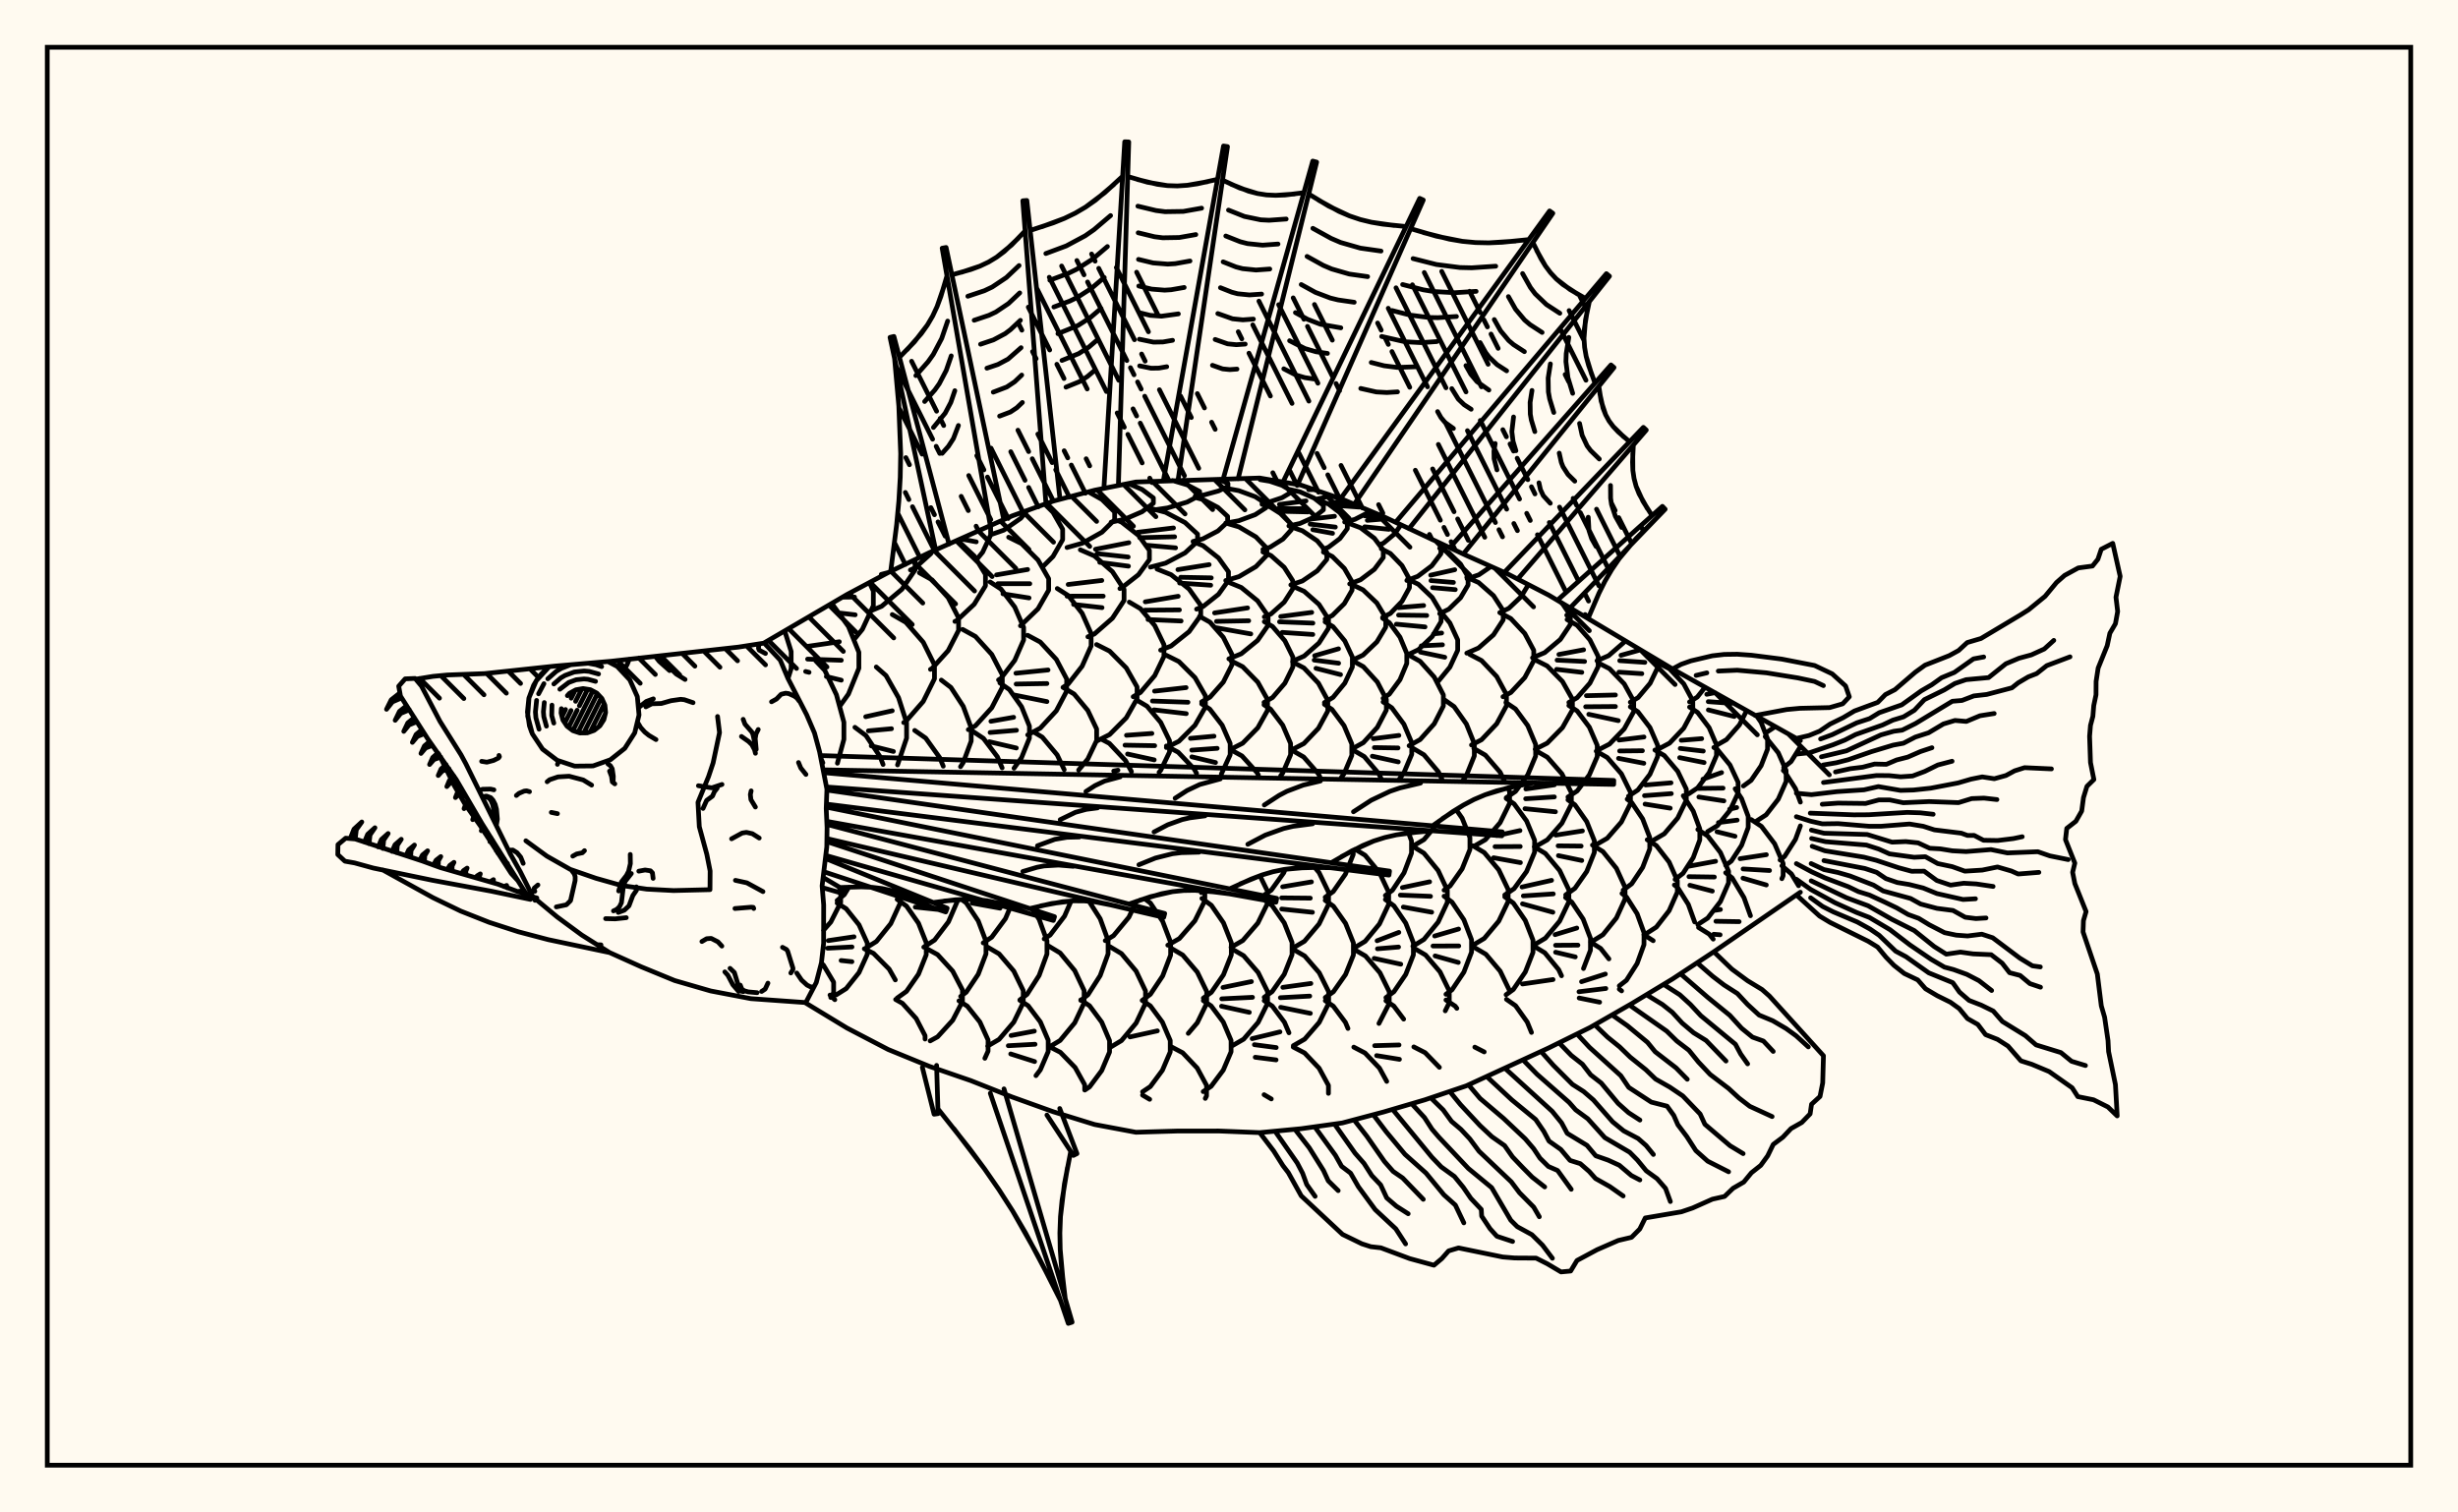 <svg xmlns="http://www.w3.org/2000/svg" width="520" height="320"><rect x="0" y="0" width="520" height="320" fill="floralwhite"/><rect x="10" y="10" width="500" height="300" stroke="black" stroke-width="1" fill="none"/><path stroke="black" stroke-width="1" fill="none" stroke-linecap="round" stroke-linejoin="round" d="
M 161.68 136.01 179.17 125.79 187.9 121.14 196.63 116.92 214.1 109.16 222.83 106.02 231.57 103.72 240.3 101.98 266.5 101.14 275.23 102.64 283.97 105.63 292.7 109.31 310.17 117.5 318.9 121.4 327.63 125.91 353.83 141.53 380.88 156.71 
M 380.88 188.77 362.57 201.37 353.83 207.13 345.1 212.4 336.37 217.4 327.63 221.72 310.17 229.75 301.43 232.7 292.7 235.27 283.97 237.59 275.23 238.81 266.5 239.64 257.77 239.29 249.03 239.3 240.3 239.56 231.57 237.92 222.83 235.22 214.1 232.09 205.37 228.63 196.63 225.62 187.9 222.05 179.17 217.5 170.47 212.22 
M 166.71 143.57 167.37 141.47 167.37 137.84 166.01 133.5 
M 174.08 161.39 173.68 160.45 
M 174.2 196.85 175.76 195.08 177.85 190.95 177.85 188.39 177.5 187.69 
M 177.16 161.48 178.53 156.43 178.53 152.82 176.95 146.99 174.49 141.84 172.58 139.83 
M 177.1 190.52 178.61 189.29 179.59 187.69 
M 182.15 204.83 183.48 201.91 183.48 199.52 181.73 195.67 179.01 192.26 177.1 191.07 
M 175.23 199.01 180.67 198.2 
M 175.09 200.62 180.24 200.35 
M 177.94 203.22 180.23 203.47 
M 177.78 149.24 179.49 146.85 181.7 141.39 181.7 138.01 179.49 132.55 175.97 127.67 
M 170.72 136.77 177.56 135.78 
M 170.85 139.45 177.98 139.7 
M 170.43 142.07 171.16 142.25 
M 174.82 143.14 177.98 143.91 
M 186.82 161.75 186.19 160.1 183.2 155.63 180.86 153.88 
M 183.04 200.67 185.41 199.19 188.45 195.41 190.41 191.13 190.41 188.97 
M 189.41 207.33 188.1 205.03 184.8 201.71 182.85 200.74 
M 180.91 135.03 182.44 133.15 184.76 128.15 184.76 125.05 183.93 123.25 
M 178.21 126.35 180.78 126.32 
M 177 129.63 180.92 130.08 
M 189.88 161.84 191.79 156.18 191.79 152.9 190.09 147.61 187.44 142.94 185.38 141.12 
M 183.14 151.64 188.76 150.38 
M 183.71 154.63 188.6 154.18 
M 184.31 157.81 189.01 158.99 
M 189.71 189.39 190.26 188.92 
M 192.81 208.26 194.31 206.11 195.95 202 195.95 199.45 194.31 195.33 191.77 191.7 189.79 190.28 
M 183.93 129.36 186.51 128.28 190.82 124.66 193.59 120.57 193.59 118.39 
M 191.18 152.88 191.64 152.62 195.32 148.4 197.69 143.62 197.69 140.67 195.32 135.89 191.64 131.67 188.76 130.02 
M 199.55 162.11 198.82 160.33 195.84 156.17 193.51 154.54 
M 195.43 200.39 197.72 198.89 200.65 195.04 202.54 190.67 202.54 190.36 
M 193.63 191.92 199.15 192.5 
M 203.61 210.9 203.61 209.44 201.55 205.47 198.35 201.97 195.85 200.6 
M 192.6 120.59 193.58 120.15 196.9 117.16 197.21 116.67 
M 196.84 141.62 197.17 141.44 200.59 137.66 202.79 133.38 202.79 130.73 200.59 126.45 197.17 122.67 194.5 121.19 
M 203.2 162.22 203.78 161.33 205.46 156.79 205.46 153.99 203.78 149.45 201.17 145.45 199.14 143.89 
M 203.23 210.82 204.41 209.93 206.95 206.13 208.59 201.82 208.59 199.15 206.95 194.84 204.41 191.03 203.44 190.31 
M 202.01 131.48 202.43 131.28 206.1 127.84 208.48 123.94 208.48 121.53 206.1 117.63 202.58 114.34 
M 204.85 154.38 206.36 153.55 209.81 149.75 212.04 145.44 212.04 142.77 209.81 138.46 206.36 134.66 203.66 133.17 
M 212.01 162.47 211 160.11 208.05 156.22 205.76 154.7 
M 208 199.5 209.8 198.29 212.71 194.36 213.77 191.85 
M 205.67 191.08 211.57 192.15 
M 215.56 214.02 216.47 212.14 216.47 209.58 214.47 205.45 211.36 201.81 208.94 200.39 
M 206.57 118.43 207.89 116.82 209.57 113.21 209.57 111.22 
M 203.3 114.03 206.53 114.64 
M 211.24 143.86 211.75 143.53 214.67 139.72 216.55 135.41 216.55 132.74 214.67 128.43 211.75 124.62 209.47 123.13 
M 214.52 162.54 216.12 160.28 217.78 156.18 217.78 153.63 216.12 149.53 213.54 145.9 211.53 144.49 
M 209.63 152.61 214.44 151.76 
M 209.46 154.98 215.04 154.51 
M 209.3 156.93 215.01 158.26 
M 215.75 211.56 217.29 210.37 219.84 206.37 221.49 201.85 221.49 199.05 219.84 194.53 218.3 192.12 
M 219.11 214.91 217.51 212.79 215.75 211.63 
M 209.57 113.14 212.37 112.16 215.96 109.65 217.29 108.01 
M 215.88 132.4 219.6 128.81 221.85 124.87 221.85 122.43 219.6 118.49 216.11 115.01 213.38 113.66 
M 210.82 121.63 217.4 120.49 
M 211.11 123.49 217.86 123.5 
M 212.18 125.64 217.7 126.51 
M 217.41 155.49 220.07 154.06 223.47 150.39 225.66 146.23 225.66 143.66 223.47 139.51 220.07 135.84 217.41 134.41 
M 214.92 142.44 221.72 141.75 
M 214.97 144.73 221.48 144.62 
M 214.6 147.05 221.48 148.44 
M 225.14 162.84 223.65 159.72 220.5 155.96 218.81 154.95 
M 220.9 198.65 222.16 197.83 225.21 193.83 226.6 190.64 
M 227.05 216.78 227.36 216.41 229.35 212.19 229.35 209.57 227.36 205.35 224.27 201.62 221.85 200.16 
M 220.64 119.87 222.77 117.74 224.81 114.18 224.81 111.97 222.77 108.4 221.03 106.67 
M 224.88 145.43 225.98 144.72 228.93 140.95 230.83 136.68 230.83 134.04 228.93 129.76 225.98 125.99 223.67 124.52 
M 228.19 162.92 230.13 160.59 232 156.67 232 154.24 230.13 150.31 227.24 146.84 225 145.5 
M 228.64 211.66 230.16 210.47 232.75 206.41 234.42 201.82 234.42 198.98 232.75 194.39 230.39 190.7 
M 233.85 218.09 233.07 216.26 230.5 212.8 228.64 211.55 
M 225.73 115.84 228.98 114.93 233.13 112.6 235.81 109.95 235.81 108.32 233.13 105.68 230.27 104.07 
M 230.15 134.73 231.53 134.13 235.34 130.8 237.8 127.04 237.8 124.71 235.34 120.95 231.53 117.62 228.55 116.33 
M 225.98 123.66 233.09 122.81 
M 225.74 126.14 233.39 126.13 
M 227.12 127.88 233.14 128.56 
M 231.99 156.81 234.74 155.42 238.27 151.87 240.55 147.84 240.55 145.34 238.27 141.32 234.74 137.76 231.99 136.37 
M 239.36 163.24 238.12 160.93 234.69 157.28 232.93 156.35 
M 235.61 163.13 236.51 162.96 
M 233.82 199.02 235.57 197.97 238.82 194.06 240.41 190.71 
M 238.49 218.69 240.35 216.46 242.34 212.26 242.34 209.66 240.35 205.46 237.25 201.76 234.83 200.31 
M 235.06 110.48 237.93 109.86 241.62 108.27 244 106.47 244 105.35 241.62 103.56 238.71 102.3 
M 236.92 124.53 237.28 124.39 240.85 121.59 243.16 118.41 243.16 116.45 240.85 113.27 237.28 110.47 236.64 110.21 
M 231.75 116.21 238.81 114.82 
M 232.08 117.13 238.67 117.85 
M 232.65 118.98 238.73 119.79 
M 239.73 147.41 241.27 146.5 244.29 142.94 246.24 138.89 246.24 136.39 244.29 132.35 241.27 128.78 238.91 127.39 
M 245.2 163.41 245.55 162.99 247.42 159.11 247.42 156.71 245.55 152.84 242.66 149.42 240.4 148.08 
M 238.31 155.57 243.69 155.18 
M 238 157.66 244.28 157.77 
M 238.54 159.53 244.18 160.77 
M 241.63 211.67 243.37 210.37 245.97 206.48 247.65 202.08 247.65 199.35 245.97 194.95 243.37 191.06 242.13 190.13 
M 246.95 218.71 245.91 216.26 243.36 212.82 241.63 211.66 
M 241.3 218.89 244.85 218.11 
M 243.82 107.94 247.03 107.46 251.14 106.23 253.79 104.83 253.79 103.97 251.14 102.58 248.05 101.66 
M 243.37 119.99 246.58 119.15 250.7 116.98 253.35 114.53 253.35 113.01 250.7 110.56 246.58 108.39 243.69 107.63 
M 240.66 112.62 248.26 111.7 
M 241.1 113.76 248.5 113.57 
M 242.33 115.34 248.7 115.91 
M 245.54 137.56 247.75 136.68 251.56 133.64 254.02 130.2 254.02 128.07 251.56 124.63 247.75 121.59 244.78 120.4 
M 242.29 127.33 249.25 126.16 
M 242.2 129.1 249.51 129.04 
M 242.87 131.08 249.87 131.39 
M 246.75 158.16 249.4 156.84 252.81 153.44 255.01 149.6 255.01 147.21 252.81 143.37 249.4 139.97 246.74 138.64 
M 244.25 146.23 250.92 145.48 
M 243.8 148.32 251.32 148.58 
M 244.13 150.19 250.96 150.99 
M 253.14 163.63 252.64 162.71 249.25 159.15 246.75 157.83 
M 247.05 199.98 249.5 198.58 252.78 194.82 254.89 190.57 254.89 188.49 
M 251.38 218.64 253.29 216.4 255.28 212.3 255.28 209.77 253.29 205.67 250.21 202.06 247.8 200.65 
M 252.84 104.98 254.7 104.72 257.79 103.87 259.78 102.91 259.78 102.31 258.04 101.47 
M 252.4 114.56 254.47 114.01 257.66 112.34 259.71 110.43 259.71 109.26 257.66 107.36 254.47 105.68 252.84 105.25 
M 253.14 128.88 254.51 128.33 257.78 125.74 259.89 122.8 259.89 120.98 257.78 118.04 254.51 115.45 252.4 114.61 
M 249.19 120.52 255.8 119.46 
M 249.78 122.14 256.25 122.26 
M 249.55 123.36 256.13 123.82 
M 254.22 148.49 255.98 147.5 258.8 144.31 260.62 140.69 260.62 138.45 258.8 134.84 255.98 131.64 253.77 130.4 
M 258.38 163.78 260.25 159.69 260.25 157.3 258.56 153.44 255.93 150.03 254.22 148.92 
M 251.84 156.22 256.83 155.76 
M 252.12 158.71 257.5 158.33 
M 252.14 160.13 257.15 161.33 
M 254.14 188.87 254.74 188.48 
M 254.57 211.18 256.27 209.95 258.83 206.24 260.49 202.04 260.49 199.45 258.83 195.25 256.27 191.54 254.27 190.09 
M 259.82 218.67 258.79 216.24 256.22 212.82 254.57 211.71 
M 259.36 110.67 262.08 110.17 265.55 108.89 267.8 107.44 267.8 106.54 265.55 105.09 262.08 103.81 259.36 103.31 
M 259.31 122.83 262.11 122 265.7 119.88 268.01 117.48 268.01 116 265.7 113.6 262.11 111.48 259.31 110.66 
M 259.97 139.4 262.6 138.32 266.05 135.5 268.27 132.3 268.27 130.32 266.05 127.12 262.6 124.3 259.9 123.19 
M 256.95 129.68 263.93 128.62 
M 257.35 131.47 264.17 131.34 
M 257.09 132.78 264.61 134.12 
M 260.4 158.52 262.89 157.25 266.09 153.99 268.15 150.3 268.15 148.01 266.09 144.32 262.89 141.06 260.4 139.79 
M 266.22 164 265.95 163.48 262.75 159.94 260.25 158.56 
M 260.43 200.43 262.92 198.99 266.1 195.31 268.15 191.14 268.15 188.56 266.54 185.29 
M 264.03 218.79 266.17 216.31 268.16 212.28 268.16 209.79 266.17 205.76 263.09 202.2 260.69 200.81 
M 258.73 208.92 264.74 207.68 
M 258.47 211.33 264.97 211.01 
M 258.42 212.89 264.3 214.19 
M 266.99 106.45 268.63 106.17 271.23 105.3 272.91 104.3 272.91 103.69 271.23 102.69 268.63 101.82 266.59 101.48 
M 267.18 116.25 268.7 115.77 271.41 114.06 273.16 112.12 273.16 110.91 271.41 108.97 268.7 107.25 266.99 106.71 
M 267.47 130.52 268.89 129.89 271.68 127.4 273.48 124.59 273.48 122.85 271.68 120.03 268.89 117.55 267.18 116.79 
M 267.41 148.62 269.21 147.58 271.82 144.55 273.51 141.12 273.51 139 271.82 135.57 269.21 132.55 267.47 131.54 
M 270.93 164.13 271.37 163.55 273.03 159.69 273.03 157.3 271.37 153.44 268.79 150.04 267.41 149.12 
M 267.41 189.4 268.94 188.34 271.58 184.67 271.89 183.92 
M 267.45 211 269.12 209.81 271.69 206.14 273.34 201.99 273.34 199.41 271.69 195.26 269.12 191.59 267.41 190.38 
M 272.69 218.52 271.73 216.28 269.16 212.86 267.45 211.72 
M 269.17 218.72 270.78 218.32 
M 272.67 111.27 275.02 110.75 278.03 109.4 279.97 107.87 279.97 106.93 278.03 105.4 275.02 104.06 272.67 103.53 
M 270.66 106.73 276.29 105.98 
M 270.41 107.61 276.29 107.63 
M 270.75 108.17 276.72 108.31 
M 273.08 123.75 275.53 122.92 278.67 120.78 280.69 118.36 280.69 116.86 278.67 114.43 275.53 112.3 273.08 111.46 
M 273.46 139.89 275.9 138.81 279.03 136.05 281.05 132.92 281.05 130.99 279.03 127.87 275.9 125.11 273.46 124.03 
M 270.94 130.44 277.5 129.57 
M 270.69 131.56 277.75 131.84 
M 271.26 133.8 277.73 134.24 
M 273.45 158.56 275.85 157.31 278.92 154.09 280.9 150.44 280.9 148.18 278.92 144.54 275.85 141.32 273.45 140.06 
M 279.23 164.37 278.9 163.7 275.8 160.16 273.38 158.77 
M 273.53 200.58 275.96 199.15 279.06 195.48 281.06 191.34 281.06 188.77 279.06 184.62 278.13 183.52 
M 271.35 187.62 277.44 186.59 
M 271.14 189.97 277.2 190.03 
M 271.15 192.33 277.65 193.02 
M 277.42 218.24 279.09 216.31 281.08 212.3 281.08 209.82 279.09 205.81 276.01 202.26 273.61 200.88 
M 271.39 208.9 277.32 208.08 
M 270.87 211.09 277.08 210.75 
M 270.93 213.12 277.21 214.4 
M 278.36 105.64 280.14 105.27 281.39 104.75 
M 276.86 103.61 277.97 103.58 
M 279.97 116.19 281.05 115.78 283.47 113.94 285.03 111.85 285.03 110.56 283.47 108.48 281.05 106.64 279.16 105.92 
M 277.19 109.84 282.32 109.23 
M 277.17 110.89 282.5 111.52 
M 277.73 112.07 281.91 112.84 
M 280.33 130.98 281.86 130.22 284.4 127.71 286.04 124.86 286.04 123.1 284.4 120.26 281.86 117.74 279.97 116.81 
M 280.19 148.65 282.01 147.55 284.5 144.54 286.1 141.12 286.1 139.01 284.5 135.6 282.01 132.58 280.33 131.57 
M 278.12 138.73 283.17 137.27 
M 278.02 139.66 283.19 140.32 
M 278.4 141.4 283.6 142.73 
M 283.75 164.5 284.34 163.71 285.98 159.82 285.98 157.41 284.34 153.53 281.79 150.1 280.19 149.02 
M 280.35 189.84 282.06 188.62 284.63 184.95 286.28 180.79 286.28 179.88 
M 280.37 211.05 282.09 209.83 284.66 206.18 286.32 202.06 286.32 199.5 284.66 195.37 282.09 191.73 280.35 190.49 
M 285.17 217.6 284.63 216.31 282.07 212.88 280.37 211.73 
M 284.47 110.45 286.62 109.89 289.42 108.45 289.81 108.09 
M 282.34 105.15 282.59 105.16 
M 282.57 106.23 285.06 106.09 
M 281.94 106.88 287.56 107.29 
M 285.53 123.54 287.82 122.67 290.75 120.46 292.64 117.95 292.64 116.39 290.75 113.88 287.82 111.66 285.53 110.8 
M 286.09 139.69 288.36 138.6 291.28 135.82 293.16 132.68 293.16 130.73 291.28 127.58 288.36 124.8 286.09 123.71 
M 286.12 158.4 288.42 157.13 291.38 153.89 293.29 150.23 293.29 147.96 291.38 144.29 288.42 141.05 286.12 139.78 
M 292.19 164.74 291.65 163.64 288.61 160.07 286.23 158.68 
M 286.43 200.59 288.8 199.16 291.83 195.49 293.78 191.34 293.78 188.77 291.83 184.62 288.8 180.96 286.69 179.68 
M 291.72 216.54 293.9 212.29 293.9 209.81 291.93 205.81 288.88 202.27 286.49 200.89 
M 291.96 115.21 292.69 114.91 295.05 112.95 296.36 111.05 
M 288.72 109.14 291.72 108.89 
M 289.26 110.09 293.6 109.74 
M 288.7 111.46 293.82 111.99 
M 292.49 130.64 294.14 129.79 296.6 127.23 298.18 124.34 298.18 122.55 296.6 119.66 294.14 117.11 292.22 116.11 
M 292.6 147.75 293.93 146.85 296.17 143.81 297.61 140.37 297.61 138.24 296.17 134.8 293.93 131.76 292.49 130.79 
M 296.02 164.85 297 163.52 298.66 159.59 298.66 157.15 297 153.22 294.44 149.75 292.6 148.51 
M 290.52 156.29 295.94 155.6 
M 290.75 158.17 295.76 158.25 
M 290.32 159.99 295.81 161.2 
M 293.08 189.47 294.57 188.36 297.03 184.67 298.61 180.5 298.61 177.91 297.98 176.23 
M 293.2 211.07 294.89 209.83 297.39 206.17 299.01 202.02 299.01 199.46 297.39 195.31 294.89 191.65 293.08 190.32 
M 291.33 199.04 295.93 197.27 
M 291.41 200.74 295.87 200.37 
M 290.71 202.77 296.34 204 
M 296.95 215.62 294.86 212.84 293.2 211.74 
M 297.62 122.82 299.93 121.94 302.91 119.7 304.82 117.17 304.82 115.6 304.17 114.73 
M 297.79 138.55 300.07 137.46 302.99 134.67 304.87 131.51 304.87 129.56 302.99 126.4 300.07 123.62 297.79 122.53 
M 295.87 128.56 301.18 128.11 
M 295.87 130.14 301.83 130.22 
M 295.41 132.06 301.47 132.64 
M 298.1 157.78 300.43 156.48 303.42 153.14 305.35 149.37 305.35 147.03 303.42 143.25 300.43 139.92 298.1 138.62 
M 298.86 179.05 301.25 177.64 302.81 175.79 
M 303 175.56 304.45 173.72 
M 305.16 165.1 304.3 163.31 301.25 159.7 298.86 158.29 
M 298.9 200.2 301.24 198.76 304.25 195.09 306.19 190.93 306.19 188.35 304.25 184.19 301.24 180.51 298.9 179.08 
M 296.68 187.79 302.44 186.57 
M 296.25 189.38 302.63 189.64 
M 296.88 191.91 302.88 193 
M 305.75 213.87 306.6 212.14 306.6 209.64 304.64 205.62 301.59 202.06 299.22 200.67 
M 304.57 129.83 306.5 128.89 308.98 126.48 310.58 123.76 310.58 122.07 308.98 119.34 306.5 116.94 304.57 116 
M 302.67 121.69 307.76 120.54 
M 302.73 122.84 307.48 123.23 
M 303.07 124.34 307.87 124.75 
M 304.1 144.35 306.73 141.15 308.38 137.59 308.38 135.38 306.73 131.81 304.7 129.31 
M 303.27 134.11 304.99 133.93 
M 300.67 136.65 305.16 136.42 
M 300.49 137.97 305.65 139.06 
M 309.42 165.22 310.22 164.08 311.9 159.92 311.9 157.34 310.22 153.18 307.62 149.5 305.59 148.07 
M 305.5 188.34 306.77 187.44 309.32 183.83 310.97 179.73 310.97 177.2 309.32 173.11 308.04 171.28 
M 305.9 210.37 307.18 209.42 309.69 205.68 311.31 201.45 311.31 198.83 309.69 194.6 307.18 190.87 305.5 189.61 
M 303.51 198.04 308.57 196.56 
M 303.16 200.15 308.61 200.14 
M 303.6 202.25 308.51 203.63 
M 308.2 213.34 307.86 212.88 305.9 211.58 
M 310.37 122.46 312.85 121.62 315.44 119.85 
M 310.3 138.19 312.79 137.1 315.96 134.31 318.01 131.15 318.01 129.19 315.96 126.03 312.79 123.24 310.3 122.15 
M 311.3 157.62 313.43 156.51 316.63 153.14 318.7 149.32 318.7 146.95 316.63 143.13 313.43 139.76 310.92 138.45 
M 311.8 179.07 314.24 177.66 317.35 174.06 319.36 169.98 319.36 167.45 318.99 166.7 
M 318.38 165.48 317.35 163.37 314.24 159.77 311.8 158.36 
M 311.61 199.98 314 198.55 317.07 194.89 319.05 190.75 319.05 188.18 317.07 184.04 314 180.38 311.61 178.95 
M 319.32 209.97 319.32 209.52 317.37 205.47 314.35 201.9 311.99 200.51 
M 317.28 129.61 319.18 128.72 321.79 126.25 323.34 123.69 
M 317.96 147.41 319.63 146.51 322.57 143.36 324.47 139.8 324.47 137.59 322.57 134.03 319.63 130.88 317.34 129.65 
M 318.64 168.79 320.61 167.45 321.57 166.15 
M 321.99 165.58 323.2 163.94 324.87 159.96 324.87 157.5 323.2 153.52 320.61 150 318.58 148.63 
M 318.34 189.36 320.32 188.01 322.95 184.4 324.65 180.31 324.65 177.78 322.95 173.69 320.32 170.08 318.64 168.93 
M 316.64 176.8 321.56 175.73 
M 316.28 179.13 321.61 179.1 
M 315.97 181.48 321.65 182.51 
M 319.27 209.99 320.15 209.35 322.68 205.66 324.31 201.5 324.31 198.91 322.68 194.75 320.15 191.06 318.34 189.75 
M 324.21 139.17 326.79 138.08 330.09 135.3 332.21 132.14 332.21 130.19 330.48 127.62 
M 324.77 158.52 327.31 157.24 330.55 153.95 332.65 150.22 332.65 147.92 330.55 144.19 327.31 140.9 324.77 139.62 
M 324.93 179.06 327.34 177.69 330.43 174.17 332.43 170.18 332.43 167.71 330.43 163.72 327.34 160.2 324.93 158.82 
M 322.8 166.93 328.85 166.05 
M 322.76 169 328.83 168.61 
M 322.61 171.1 329.06 171.75 
M 324.57 199.91 326.93 198.5 329.95 194.89 331.9 190.8 331.9 188.27 329.95 184.18 326.93 180.57 324.57 179.16 
M 321.99 187.67 328.24 186.26 
M 322.27 189.55 328.6 189.13 
M 322.09 191.23 328.52 193.01 
M 330.35 206.45 329.74 205.15 326.81 201.59 324.52 200.2 
M 322.09 208.19 327.45 207.41 
M 331.45 130.16 333.22 129.26 
M 331.9 148.62 333.64 147.63 336.35 144.54 338.1 141.04 338.1 138.88 336.35 135.38 333.64 132.29 331.52 131.09 
M 329.79 138.47 335.02 137.48 
M 329.41 139.67 335.23 139.95 
M 329.3 141.62 334.64 142.25 
M 331.71 168.63 333.66 167.35 336.23 163.94 337.9 160.08 337.9 157.7 336.23 153.84 333.66 150.43 331.9 149.27 
M 331.23 189.34 333.18 187.95 335.68 184.39 337.29 180.36 337.29 177.87 335.68 173.84 333.18 170.28 331.71 169.23 
M 329.12 176.69 334.77 175.8 
M 329.63 178.96 334.5 179.01 
M 329.69 181.03 334.63 182.06 
M 334.99 204.92 336.47 201.04 336.47 198.52 334.92 194.45 332.51 190.86 331.2 189.89 
M 328.98 197.75 333.58 196.35 
M 329.09 200 333.82 199.97 
M 329.09 201.47 333.26 202.46 
M 337.85 139.8 340.32 138.72 343.48 135.97 343.73 135.61 
M 338.06 158.69 340.49 157.43 343.61 154.22 345.62 150.58 345.62 148.33 343.61 144.69 340.49 141.47 338.06 140.22 
M 335.61 147.19 341.75 147.04 
M 335.45 149.53 341.75 149.48 
M 336.11 151.13 342.36 152.47 
M 337.69 178.7 340.02 177.36 343.01 173.92 344.93 170.02 344.93 167.61 343.01 163.71 340.02 160.27 337.69 158.93 
M 336.89 199.14 339.11 197.76 341.96 194.22 343.79 190.21 343.79 187.73 341.96 183.72 339.11 180.18 336.89 178.8 
M 340.37 202.88 338.63 200.67 336.45 199.29 
M 344.9 148.57 346.54 147.6 349.09 144.57 350.73 141.15 350.73 139.72 
M 342.93 138.64 346.96 137.52 
M 342.66 139.78 347.98 140.14 
M 342.49 142.21 347.34 142.53 
M 344.51 168.46 346.5 167.15 349.05 163.82 350.69 160.04 350.69 157.7 349.05 153.92 346.5 150.59 344.9 149.54 
M 342.51 156.58 347.79 155.93 
M 342.64 158.89 347.46 158.84 
M 342.41 160.45 347.76 161.49 
M 343.38 188.34 345.19 186.99 347.51 183.53 349.01 179.61 349.01 177.18 347.51 173.26 345.19 169.8 344.24 169.09 
M 347.79 199.86 347.8 197.35 346.34 193.32 344.08 189.77 343.14 189.04 
M 350.67 139.76 350.74 139.73 
M 350.87 158.47 353.2 157.23 356.2 154.07 358.12 150.48 358.12 148.26 356.2 144.68 353.2 141.52 350.87 140.28 
M 349.88 177.71 352.09 176.41 354.93 173.07 356.75 169.3 356.75 166.96 354.93 163.19 352.09 159.85 350.1 158.69 
M 348.14 166.08 353.51 165.63 
M 347.9 168.34 353.57 167.91 
M 348.02 170.13 353.34 170.99 
M 348.31 197.51 350.41 196.15 353.11 192.68 354.85 188.75 354.85 186.32 353.11 182.39 350.41 178.91 348.47 177.67 
M 349.74 199.03 347.75 197.75 
M 357.43 148.51 359.07 147.48 360.73 145.39 
M 357.25 167.96 359.14 166.7 361.57 163.49 363.13 159.85 363.13 157.59 361.57 153.95 359.14 150.74 357.43 149.6 
M 355.67 156.63 360 156.28 
M 355.46 158.35 360.34 158.91 
M 355.34 160.3 360.51 161.34 
M 354.37 186.07 356.05 184.78 358.21 181.46 359.6 177.7 359.6 175.37 358.21 171.61 356.1 168.36 
M 358.51 195.06 357.17 191.35 354.93 187.8 354.22 187.24 
M 363.09 157.71 365.24 156.49 367.99 153.36 369.5 150.36 
M 361.07 146.9 362.81 146.55 
M 361.39 148.45 366.29 148.81 
M 361.41 150.2 366.89 151.59 
M 361.25 175.95 363.33 174.69 365.98 171.45 367.7 167.78 367.7 165.51 365.98 161.84 363.33 158.6 362.57 158.14 
M 360.26 164.86 364.21 163.46 
M 359.02 166.82 364.52 166.75 
M 359.4 168.63 364.7 169.45 
M 361.88 193.46 363.96 190.75 365.69 186.78 365.69 184.33 363.96 180.37 361.27 176.87 359.18 175.5 
M 357.29 183.27 362.94 182.22 
M 357.3 185.48 362.68 185.56 
M 357.5 187.3 362.25 188.54 
M 368.82 166.3 370.46 165.1 372.57 162.01 373.93 158.51 373.93 156.34 372.57 152.84 371.74 151.63 
M 365.07 183.1 366.27 182.18 368.44 178.85 369.84 175.08 369.84 172.74 368.44 168.97 367.08 166.89 
M 365.91 171.2 367.41 170.85 
M 363.54 174.04 367.5 173.52 
M 363.24 175.98 367.05 176.93 
M 368.95 189.92 366.44 185.74 365.07 184.65 
M 362.73 192.61 363.96 192.43 
M 373.46 155.12 375.55 153.75 
M 371.62 173.7 373.63 172.4 376.2 169.09 377.86 165.34 377.86 163.02 376.2 159.27 373.44 155.84 
M 376.96 185.91 377.23 185.29 377.23 182.7 375.43 178.52 372.64 174.84 370.47 173.4 
M 368.12 181.68 373.68 180.83 
M 368.76 183.85 374.35 184.18 
M 368.73 185.8 373.67 187.24 
M 377.35 162.38 378.91 161.13 380.88 157.98 
M 376.58 181.95 377.53 181.21 379.84 177.59 380.88 174.73 
M 380.88 169.71 379.84 166.85 377.53 163.23 377.27 163.02 
M 378.98 184.9 376.97 183.18 
M 175.75 211.04 176.36 210.03 176.36 207.8 174.21 204.2 173.76 203.77 
M 176.89 210.5 179.01 209.17 181.73 205.77 182.15 204.83 
M 176.61 211.51 175.59 210.53 
M 189.79 211.17 191.77 209.75 192.81 208.26 
M 195.7 219.84 195.7 219.12 193.82 215.49 190.92 212.28 189.47 211.47 
M 196.78 220.23 198.35 219.37 201.55 215.86 203.61 211.9 203.61 210.9 
M 208.35 223.91 209.03 222.4 209.03 220.04 207.3 216.23 204.63 212.87 202.87 211.76 
M 208.94 221.33 211.36 219.91 214.47 216.26 215.56 214.02 
M 219.16 227.58 220.09 226.35 221.75 222.48 221.75 220.08 220.09 216.21 219.11 214.91 
M 213.9 219.09 218.82 218.16 
M 213.31 221.25 218.97 220.94 
M 213.82 222.99 218.88 224.6 
M 221.85 221.6 224.27 220.14 227.05 216.78 
M 229.47 230.62 229.47 229.5 227.45 225.86 224.32 222.64 221.88 221.39 
M 221.03 106.67 221.03 106.67 
M 229.5 230.63 230.5 229.96 233.07 226.51 234.73 222.59 234.73 220.17 233.85 218.09 
M 230.27 104.07 230.27 104.07 
M 234.83 221.62 237.25 220.17 238.49 218.69 
M 241.71 231 243.36 229.89 245.91 226.45 247.57 222.56 247.57 220.15 246.95 218.71 
M 239.05 219.39 241.3 218.89 
M 243.22 232.59 241.71 231.7 
M 254.98 232.4 255.25 231.89 255.25 229.63 253.27 225.97 250.2 222.74 247.8 221.48 
M 254.54 230.96 256.22 229.84 258.79 226.41 260.44 222.53 260.44 220.13 259.82 218.67 
M 260.69 221.26 263.09 219.87 264.03 218.79 
M 264.9 219.75 269.17 218.72 
M 265.37 221.03 269.99 221.64 
M 265.55 223.69 269.96 224.25 
M 268.95 232.51 267.42 231.61 
M 273.61 221.24 276.01 219.86 277.42 218.24 
M 281.04 231.33 281.04 229.64 279.06 226 275.99 222.78 273.59 221.53 
M 281.39 104.75 281.39 104.75 
M 282.59 105.16 282.59 105.16 
M 293.37 228.8 291.82 225.97 288.78 222.79 286.4 221.55 
M 291.72 108.89 291.72 108.89 
M 290.82 221.24 295.97 221.09 
M 291.23 223.34 296.06 224.13 
M 304.17 114.73 304.17 114.73 
M 304.51 225.82 301.49 222.72 299.1 221.5 
M 313.99 222.56 312 221.55 
M 323.34 123.69 323.34 123.69 
M 318.62 210.46 319.27 209.99 
M 323.99 218.44 323.09 216.24 320.63 212.79 318.7 211.44 
M 330.48 127.62 330.48 127.62 
M 327.45 207.41 328.55 207.25 
M 333.22 129.26 333.22 129.26 
M 334.58 207.7 339.62 206.08 
M 334.04 209.83 339.72 209.14 
M 334.08 211.16 338.41 212.04 
M 342.57 208.58 344.08 207.41 346.34 203.86 347.79 199.86 
M 343.06 209.65 342.57 209.28 
M 360.73 145.39 360.73 145.39 
M 359.18 195.61 361.27 194.25 361.88 193.46 
M 362.44 198.7 361.59 197.64 359.33 196.23 
M 370.32 193.75 368.95 189.92 
M 363.01 194.92 367.92 195 
M 362.54 197.67 363.9 197.78 
M 380.5 187.4 378.98 184.9 
M 186.43 121.53 187.9 121.14 
M 197.88 116.09 188.29 71.38 189.11 71.18 200.77 115.13 
M 209.45 110.89 199.32 52.51 200.15 52.36 212.36 109.95 
M 221.25 106.19 216.38 42.48 217.23 42.41 224.25 105.65 
M 233.56 102.96 237.94 30 238.79 30.03 236.6 102.72 
M 246.17 101.43 258.84 30.89 259.68 31.02 249.22 101.61 
M 258.87 100.99 277.72 34.08 278.54 34.3 261.92 101.32 
M 271.6 101.62 300.34 41.97 301.1 42.32 274.53 102.52 
M 283.82 105.21 327.82 44.63 328.51 45.12 286.49 106.69 
M 295.48 110.23 339.84 57.9 340.49 58.44 298.07 111.86 
M 306.97 115.58 340.81 77.21 341.45 77.76 309.56 117.22 
M 318.55 120.78 347.66 90.42 348.28 90.99 321.06 122.52 
M 329.77 126.73 351.69 107.13 352.27 107.74 332.16 128.62 
M 335.35 130.02 336.37 131.15 
M 188.43 120.89 189.69 110.99 190.16 105.98 190.45 100.97 190.54 95.95 190.15 85.91 189.25 75.85 
M 190.28 75.6 193.46 72.32 196.19 68.77 197.31 66.86 198.25 64.84 199.04 62.73 200.34 58.35 
M 201.38 58.15 205.38 57.02 207.3 56.31 209.12 55.45 210.84 54.41 213.99 51.85 216.87 48.86 
M 217.93 48.76 222.83 47.15 225.19 46.2 227.47 45.1 229.65 43.82 233.7 40.78 237.5 37.29 
M 238.57 37.34 242.76 38.56 246.96 39.27 249.07 39.34 251.19 39.2 253.32 38.89 257.57 37.94 
M 258.63 38.11 262.28 39.78 266.02 40.94 267.93 41.24 269.88 41.33 271.85 41.26 275.84 40.77 
M 276.87 41.05 281.1 43.61 285.49 45.68 287.78 46.45 290.13 47.02 292.54 47.43 297.46 47.93 
M 298.43 48.38 303.88 49.97 309.38 51.06 312.16 51.32 314.96 51.38 317.77 51.26 323.42 50.69 
M 324.29 51.3 325.97 54.68 326.93 56.25 328.02 57.7 329.25 59.02 332.14 61.25 335.4 63.14 
M 336.23 63.81 335.41 67.72 335.1 71.59 335.23 73.5 335.56 75.4 336.07 77.29 337.42 81.05 
M 338.24 81.74 338.73 84.87 339.68 87.75 340.4 89.06 341.3 90.26 342.35 91.38 344.75 93.46 
M 345.54 94.17 345.37 97.77 345.44 99.52 345.69 101.23 346.13 102.89 347.57 106.05 349.5 109.09 
M 350.23 109.85 346.17 113.89 342.54 118.21 340.96 120.53 339.54 122.96 338.27 125.5 336.01 130.75 
M 191.9 73.98 194.9 70.59 196.19 68.77 197.31 66.86 198.25 64.84 199.72 60.56 
M 193.75 79.47 196.33 76.55 197.44 74.99 199.22 71.61 200.48 67.93 
M 195.61 84.95 197.77 82.51 198.7 81.2 200.18 78.37 201.24 75.29 
M 197.47 90.44 199.95 87.42 201.15 85.14 202 82.66 
M 199.32 95.92 200.64 94.43 201.7 92.79 202.76 90.02 
M 203.4 57.61 207.3 56.31 209.12 55.45 210.84 54.41 212.46 53.21 215.45 50.38 
M 204.75 62.68 208.25 61.51 209.9 60.73 212.9 58.72 215.59 56.18 
M 206.09 67.76 209.21 66.71 210.67 66.02 213.34 64.23 215.73 61.97 
M 207.44 72.83 210.17 71.91 212.65 70.59 213.78 69.74 215.87 67.77 
M 208.78 77.9 211.12 77.11 213.25 75.98 216.01 73.56 
M 210.13 82.97 212.99 81.88 214.66 80.77 216.15 79.35 
M 211.47 88.04 213.76 87.17 215.1 86.28 216.29 85.15 
M 220.4 47.98 225.19 46.2 227.47 45.1 229.65 43.82 231.72 42.38 235.62 39.06 
M 221.25 53.64 225.57 52.03 229.57 49.89 231.44 48.59 234.95 45.61 
M 222.1 59.29 225.94 57.86 227.76 56.98 231.16 54.81 234.28 52.16 
M 222.95 64.95 226.31 63.7 227.91 62.93 230.88 61.02 233.61 58.71 
M 223.81 70.6 228.05 68.87 230.6 67.24 232.94 65.25 
M 224.66 76.26 228.2 74.82 230.32 73.46 232.27 71.8 
M 225.51 81.91 228.34 80.76 230.04 79.67 231.6 78.35 
M 240.66 37.98 244.86 39 246.96 39.27 249.07 39.34 251.19 39.2 255.44 38.45 
M 240.72 43.62 244.55 44.54 246.47 44.79 250.33 44.73 254.21 44.04 
M 240.79 49.25 244.25 50.09 245.98 50.31 249.47 50.25 252.98 49.63 
M 240.85 54.88 243.94 55.63 247.05 55.88 248.62 55.78 251.75 55.22 
M 240.91 60.51 243.64 61.17 246.38 61.39 247.76 61.3 250.52 60.82 
M 240.97 66.14 243.33 66.72 245.71 66.9 249.29 66.41 
M 241.04 71.77 244.03 72.39 246.04 72.35 248.06 72 
M 241.1 77.41 243.54 77.91 245.18 77.88 246.83 77.59 
M 260.45 38.98 264.14 40.45 266.02 40.94 267.93 41.24 269.88 41.33 273.84 41.05 
M 259.89 44.45 263.25 45.79 266.71 46.51 268.49 46.6 272.1 46.34 
M 259.32 49.93 262.37 51.14 263.92 51.54 267.1 51.87 270.37 51.63 
M 258.76 55.4 261.48 56.48 262.87 56.84 265.71 57.13 268.63 56.92 
M 258.19 60.87 260.59 61.82 261.82 62.15 264.32 62.4 266.9 62.22 
M 257.63 66.34 260.76 67.45 262.93 67.67 265.16 67.51 
M 257.07 71.82 259.71 72.75 261.55 72.93 263.43 72.8 
M 256.5 77.29 258.66 78.05 260.16 78.2 261.69 78.09 
M 278.97 42.36 283.27 44.73 285.49 45.68 287.78 46.45 290.13 47.02 294.99 47.71 
M 277.74 48.31 281.61 50.44 283.61 51.3 287.79 52.5 292.16 53.12 
M 276.51 54.25 279.95 56.15 281.73 56.91 285.44 57.98 289.33 58.53 
M 275.28 60.2 278.29 61.86 281.45 63.06 283.09 63.46 286.49 63.95 
M 274.05 66.14 276.63 67.56 279.33 68.6 283.66 69.36 
M 272.82 72.09 276.08 73.75 278.4 74.42 280.83 74.77 
M 271.59 78.03 274.19 79.36 276.05 79.9 277.99 80.18 
M 301.15 49.21 306.63 50.6 309.38 51.06 312.16 51.32 314.96 51.38 320.59 51.01 
M 298.94 54.71 303.87 55.96 308.85 56.6 311.36 56.66 316.43 56.32 
M 296.73 60.2 301.1 61.32 303.31 61.68 307.77 61.93 312.28 61.64 
M 294.51 65.7 298.34 66.67 302.22 67.17 304.18 67.21 308.12 66.96 
M 292.3 71.19 297.24 72.31 300.58 72.49 303.96 72.27 
M 290.09 76.69 292.82 77.39 295.59 77.74 299.81 77.59 
M 287.87 82.19 291.17 82.93 293.39 83.05 295.65 82.91 
M 325.1 53.01 326.93 56.25 328.02 57.7 329.25 59.02 330.63 60.19 333.75 62.22 
M 322.11 57.88 323.77 60.83 324.77 62.16 327.15 64.43 329.99 66.28 
M 319.11 62.75 320.62 65.42 322.53 67.7 323.67 68.67 326.24 70.34 
M 316.12 67.61 317.46 70 319.17 72.04 320.19 72.91 322.49 74.4 
M 313.12 72.48 314.3 74.59 315.01 75.53 316.71 77.15 318.74 78.46 
M 310.12 77.35 311.15 79.17 312.45 80.73 314.98 82.53 
M 307.13 82.22 308.51 84.44 309.75 85.63 311.23 86.59 
M 304.13 87.08 304.84 88.34 305.74 89.41 307.48 90.65 
M 335.78 65.77 335.17 69.66 335.1 71.59 335.23 73.5 335.56 75.4 336.71 79.17 
M 331.89 71.38 331.34 74.82 331.28 76.52 331.7 79.89 332.71 83.22 
M 327.99 76.99 327.52 79.98 327.57 82.92 327.83 84.38 328.71 87.27 
M 324.1 82.61 323.7 85.14 323.74 87.63 323.96 88.87 324.7 91.32 
M 320.2 88.22 319.84 91.32 320.09 93.36 320.7 95.37 
M 316.31 93.83 316.05 95.45 316.08 97.06 316.69 99.42 
M 338.46 83.32 339.13 86.35 339.68 87.75 340.4 89.06 341.3 90.26 343.52 92.44 
M 334.16 89.59 334.71 92.1 335.76 94.33 336.5 95.32 338.34 97.12 
M 329.86 95.87 330.3 97.84 330.66 98.75 331.71 100.38 333.15 101.8 
M 325.57 102.15 325.89 103.59 326.49 104.87 327.97 106.48 
M 345.42 95.98 345.44 99.52 345.69 101.23 346.13 102.89 346.76 104.49 348.5 107.58 
M 340.71 102.71 340.73 105.42 340.92 106.73 341.74 109.23 343.07 111.6 
M 336 109.43 336.15 112.23 336.72 113.97 337.65 115.62 
M 173.56 159.86 341.4 165.12 341.38 165.96 174.2 162.88 
M 174.31 163.48 317.8 176 317.73 176.84 174.86 166.51 
M 174.93 167.16 293.96 184.31 293.84 185.15 174.82 170.13 
M 174.8 170.76 270.09 190.07 269.93 190.89 174.91 173.78 
M 174.94 174.42 246.4 193.27 246.19 194.09 174.94 177.42 
M 174.93 178.07 223.09 193.95 222.84 194.75 174.7 180.99 
M 174.63 181.63 200.38 192.15 200.08 192.95 174.29 184.44 
M 174.14 185.65 178.45 188.21 178.11 188.98 173.95 187.79 
M 324.28 165.65 319.14 166.66 314.2 168.15 311.84 169.15 309.57 170.35 307.36 171.7 303.07 174.71 
M 302.99 175.77 297.91 176.24 295.43 176.63 292.99 177.19 290.62 177.94 286.04 180 281.62 182.54 
M 281.48 183.59 276.52 183.52 271.66 183.95 269.29 184.44 266.96 185.13 264.67 186 260.15 188.05 
M 259.95 189.1 255.15 188.5 252.76 188.37 250.4 188.41 248.05 188.65 243.42 189.71 238.84 191.27 
M 238.58 192.31 233.98 191.2 231.68 190.82 229.38 190.61 227.08 190.6 222.48 191.16 217.87 192.23 
M 217.56 193.24 213.21 191.65 208.8 190.57 206.57 190.32 204.31 190.26 202.03 190.38 197.43 190.95 
M 197.07 191.95 192.99 189.96 188.81 188.47 186.66 188 184.47 187.73 182.24 187.64 177.71 187.77 
M 321.69 166.12 316.63 167.32 314.2 168.15 311.84 169.15 309.57 170.35 305.2 173.17 
M 300.52 165.68 296.17 166.71 294.07 167.42 290.09 169.31 286.33 171.75 
M 279.34 165.24 275.7 166.11 272.25 167.42 270.61 168.28 267.47 170.32 
M 258.16 164.8 253.82 165.98 251.13 167.25 248.6 168.89 
M 236.99 164.36 233.69 165.25 231.65 166.22 229.73 167.46 
M 300.44 175.97 295.43 176.63 292.99 177.19 290.62 177.94 288.3 178.89 283.82 181.23 
M 277.69 174.29 273.55 174.83 271.54 175.3 267.68 176.69 263.98 178.63 
M 254.94 172.61 251.68 173.04 250.1 173.4 247.05 174.5 244.14 176.03 
M 232.19 170.93 229.8 171.24 227.52 171.86 224.29 173.42 
M 278.99 183.52 274.07 183.65 271.66 183.95 269.29 184.44 266.96 185.13 262.4 186.99 
M 253.66 180.3 249.89 180.4 248.04 180.63 244.44 181.54 240.94 182.96 
M 228.33 177.09 225.71 177.15 223.16 177.58 219.48 178.94 
M 257.55 188.76 252.76 188.37 250.4 188.41 248.05 188.65 245.73 189.09 241.12 190.46 
M 227.06 183.29 223.95 183.03 220.88 183.21 219.37 183.5 216.38 184.39 
M 236.28 191.72 231.68 190.82 229.38 190.61 227.08 190.6 224.78 190.79 220.17 191.66 
M 215.39 192.41 211.02 191.03 208.8 190.57 206.57 190.32 204.31 190.26 199.74 190.63 
M 224.19 234.53 227.84 244.08 227.09 244.46 221.48 235.92 
M 212.4 230.38 226.81 279.74 226 280 209.5 231.3 
M 198.14 225.41 198.45 235.62 197.61 235.74 195.13 225.83 
M 226.52 243.61 225.18 250.5 224.35 257.41 224.22 260.88 224.29 264.35 224.54 267.83 225.36 274.81 
M 224.35 275.13 219.5 265.53 214.23 256.22 211.34 251.72 208.29 247.32 205.1 243.02 198.42 234.6 
M 225.82 247.05 224.68 253.95 224.35 257.41 224.22 260.88 224.29 264.35 224.92 271.32 
M 221.95 270.31 216.94 260.83 214.23 256.22 211.34 251.72 208.29 247.32 201.79 238.79 
M 362.57 201.37 366.38 205.04 369.71 207.5 372.77 209.36 374.32 210.73 385.76 223.37 385.6 229.12 385.03 231.99 383.24 233.63 382.94 235.67 381.18 237.49 378.9 238.78 377.17 240.61 375.13 242.14 373.96 244.55 372.49 246.57 370.52 248.13 368.9 250.1 366.64 251.41 364.84 253.14 362.26 253.72 358.09 255.58 355.71 256.39 348.06 257.69 346.9 260.03 345.16 261.79 342.36 262.45 337.87 264.41 333.62 266.69 332.28 268.92 330.24 269.11 327.34 267.39 324.97 266.19 320.45 266.16 317.9 265.95 308.56 264.03 306.46 264.66 305.02 266.29 303.36 267.69 298.23 266.29 292.13 264.01 289.99 263.77 288.11 263.16 284.02 261.17 275.28 253.01 272.55 248.1 271.41 246.62 269.46 243.53 266.5 239.64 
M 359.04 203.7 362.31 206.55 364.73 208.4 367.56 210.21 369.7 212.51 372.15 214.77 375.04 215.97 377.86 217.62 379.99 219.16 382.56 221.5 
M 355.51 206.02 361.27 211.01 365.95 214.82 368.44 217.55 370.74 219.43 373.06 220.26 375.13 222.46 
M 351.94 208.27 355.37 210.47 357.61 212.52 359.81 214.89 367.14 220.94 368.25 223.01 369.72 225.09 
M 348.32 210.46 351.7 212.53 353.78 214.18 355.87 216.46 358.28 218.5 360.93 220.14 365.14 224.49 
M 344.7 212.63 352.61 218.17 354.73 220.25 357.29 222.21 359.31 224.7 361.78 227.32 365.69 230.29 367.88 232.31 370.17 234.07 374.9 236.24 
M 341.04 214.73 344.3 217.03 348.54 220.54 350.15 222.52 354.58 225.94 356.95 228.35 
M 337.37 216.82 340.08 219.43 342.64 221.5 344.87 223.66 348.19 226.33 350.24 228.3 353.25 230.01 356 231.87 359.67 235.69 360.67 237.87 366 242.41 368.77 244.08 
M 333.62 218.76 336.27 221.6 342.88 227.58 344.57 230.07 349.33 233.18 352.68 234.04 354.09 235.99 354.96 237.97 356.84 240.46 358.76 243.44 361.27 245.68 365.69 247.92 
M 329.83 220.64 332.41 223.3 334.77 225.16 336.51 227.41 338.75 229.15 342.32 233.45 344.53 235.42 346.93 236.98 
M 326.02 222.47 328.61 225.38 332.66 229.43 335.04 230.95 337.1 232.73 341.16 237.35 343.49 239.26 346.55 240.88 348.24 242.37 349.78 244.26 
M 322.19 224.24 325.16 227.28 331.95 233.24 333.33 234.81 335.9 236.7 339.51 240.7 344.77 243.79 346.4 245.44 348.27 247.72 350.56 249.38 352.35 251.43 353.37 254.22 
M 318.35 226 328.37 235.12 330.36 237.57 331.55 239.79 335.73 242.33 337.59 244.54 340.21 245.46 342.57 246.54 345.12 248.71 346.92 249.65 
M 314.51 227.76 319.82 232.7 324.88 236.86 326.59 239.36 327.7 241.43 330.2 243.2 332.15 245.52 334.31 246.2 336.21 247.86 337.54 249.35 340.56 251.05 343.39 253.04 
M 310.67 229.52 313.11 232.4 318.09 236.63 322.68 240.96 324.45 243.03 325.78 245.03 327.57 246.8 329.52 247.65 332.4 251.63 
M 306.69 230.92 308.99 233.73 313.11 238.15 315.61 240.49 318.31 242.39 319.98 244.77 322.13 247.02 324.14 249.05 326.79 251.13 
M 302.69 232.27 305.31 234.83 307.08 237.26 309.07 238.95 310.94 240.95 312.89 243.57 319.72 250.05 321.46 252.36 324.46 255.39 325.65 257.44 
M 298.65 233.52 301.35 236.44 302.94 238.9 304.39 240.59 310.63 247.21 315.57 251.28 319.61 258.17 320.99 259.54 324.08 261.23 326.32 263.44 328.42 266.22 
M 294.6 234.71 302.92 244.83 304.9 246.89 307.69 248.91 309.55 251.19 311.16 253.54 313.37 255.88 313.45 257.3 315.22 259.96 316.68 261.57 320 262.67 
M 290.53 235.85 293.25 239.44 297.23 244.23 301.68 248.2 305.46 252.79 307.89 254.97 309.68 258.73 
M 286.45 236.93 289.15 240.39 292.88 245.74 294.72 247.84 296.74 249.23 301.1 253.75 
M 282.32 237.82 286.66 243.98 288.56 246.14 290.21 248.72 292.08 250.69 293.36 253.44 295.42 255.21 297.91 256.8 
M 278.13 238.4 282.51 244.43 283.82 246.76 285.72 248.21 287.37 251.08 290.93 255.93 295.29 259.99 297.36 263.18 
M 273.94 238.93 276.97 242.83 279.99 247.65 281 249.84 283.1 251.91 
M 269.74 239.33 274.43 246.05 275.57 248.23 276.44 250.61 278.22 253.12 
M 380.03 156.24 382.69 155.62 384.96 154.69 387.17 153.19 389.91 151.85 392.31 150.43 397.25 148.6 398.87 146.95 400.88 145.92 405.18 142.23 407.25 140.73 412.38 138.71 414.35 137.63 416.17 135.95 419.08 135.09 427.44 130.1 429.15 129.02 432.64 126.17 435.06 123.25 436.78 121.74 439.67 120.16 442.67 119.76 443.82 118.32 444.53 116.21 446.96 114.96 448.53 121.94 447.64 126.36 448 129.37 447.53 131.96 446.35 133.98 445.79 136.6 443.87 141.35 443.44 144.17 443.42 147 442.94 149.3 442.76 151.55 442.25 153.48 442.06 155.77 442.25 161.32 442.97 164.93 441.5 166.37 440.77 168.75 440.39 171.6 439.16 173.76 437.23 175.27 436.96 177.65 438.94 182.61 438.47 184.56 438.94 186.94 441.32 192.87 440.76 194.79 440.68 197.18 443.7 206.08 444.54 212.81 445.24 215.23 445.96 220.16 446.08 222.49 447.53 229.48 447.9 236.1 445.94 234.21 442.9 232.69 439.57 232.02 438.37 230.15 433.51 226.72 429.83 225.18 427.53 224.45 424.81 221.33 422.59 219.91 420.06 218.91 418.42 216.75 416.23 215.51 414.48 213.39 412.62 212.05 409.83 210.67 407.35 209.2 405.71 207.33 402.86 205.97 400.68 204.25 398.99 202.52 397.21 200.37 395.23 199.15 387.16 195.16 384.94 193.82 380.03 189.34 
M 385.15 156.35 387.63 155.43 392.81 152.93 395.52 152.04 397.56 150.79 402.32 149.13 406.44 146.17 408.67 144.88 410.75 143.39 413.45 142.27 417.5 139.4 419.66 139 
M 380.03 159.55 382.86 159.25 387.8 157.57 390.28 156.58 392.56 155.41 398.27 153.39 400.44 152.36 402.7 151.67 405 150.27 407.11 148.03 411.31 145.97 413.56 144.61 415.93 143.8 420.7 143.36 424.36 140.43 427.12 139.27 429.73 138.56 432.48 137.31 434.49 135.49 
M 385.33 160.12 390.62 158.86 397.91 155.49 400.63 154.72 402.42 154.48 405.22 153.09 413.02 148.37 415.06 148.2 417.57 147.24 420.3 146.93 425.63 145.53 426.94 144.48 429.09 143.21 430.86 142.52 433 140.83 437.92 138.97 
M 385.68 161.86 388.49 161.38 391 160.74 395.95 159.02 400.5 157.65 402.68 157.25 405.19 155.95 408 155.04 411.14 153.17 413.58 152.43 415.99 152.64 418.86 151.44 421.88 150.96 
M 388.3 163.33 391.42 162.64 394.06 162.32 396.59 161.65 399.06 161.71 401.23 160.79 403.58 160.19 406.28 159.01 408.71 158.2 
M 385.76 165.56 396.99 164.08 399.64 164.1 402.08 164.35 404.61 164.18 407.2 163.21 409.96 161.85 412.97 161.06 
M 380.03 167.83 383.22 168.13 388.61 167.49 394.33 167.11 397.38 166.42 402.07 167.23 404.81 167.15 408.44 166.76 414.24 165.65 416.98 164.85 419.35 164.37 421.9 164.76 424.36 164.08 426.2 163.09 428.3 162.42 433.99 162.68 
M 385.5 170.16 388.83 169.92 394.68 169.99 397.48 169.24 399.77 169.24 402.64 169.84 408.11 169.59 414.33 169.82 417.13 168.96 419.72 168.86 422.46 169.17 
M 382.97 172.04 392.17 172.4 395.31 172.38 403.48 171.88 406.24 171.97 408.97 172.28 
M 380.03 172.79 383.03 173.74 385.53 174.31 388.87 174.26 395.36 174.81 397.9 174.82 403.96 174.34 406.87 174.82 409.23 175.58 414.92 176.28 416.23 176.76 417.64 176.75 419.62 177.78 422.61 177.83 425.95 177.42 427.81 177.03 
M 383.21 175.63 385.88 176.29 395.02 176.56 400.27 178.18 403.18 178.06 405.78 178.33 408.24 179.47 410.5 179.6 413.03 180.01 415.93 180.17 421.2 179.75 424.68 180.46 431.11 180.2 433.64 181.08 437.54 181.87 
M 383.25 177.4 386.21 178.08 394.84 178.79 397.46 179.64 399.73 180.66 404.95 181.38 407.32 181.26 409.93 182.71 413 183.36 415.68 184.32 419.36 184.09 422.58 183.43 425.53 184.29 426.95 184.92 431.33 184.57 
M 383.37 179.05 386.08 180.01 394.3 181.35 396.93 182.02 401.65 183.59 404.42 184.34 407.06 184.32 409.74 186.29 412.65 187.27 415.44 186.87 418.08 187.02 421.65 187.55 
M 385.86 182.08 394.52 183.75 397.02 184.57 398.97 185.89 401.38 186.72 403.91 187.14 406.86 187.88 409.77 189.06 415.29 190.31 417.92 190.16 
M 383.15 182.71 385.87 183.98 388.83 184.6 391.37 185.33 396.36 187.27 398.38 188.5 404.2 190.1 406.32 191.27 409.77 192.19 413.17 192.63 415.75 194.07 418.01 194.35 420.15 194.22 
M 380.03 182.72 383.29 184.47 386.07 185.74 391.01 187.6 393.15 188.64 395.49 189.37 398.63 190.82 401.25 192.08 403.68 193.49 405.91 194.3 408.16 195.67 411.38 197.33 413.83 197.85 416.25 198.03 419.26 197.65 421.57 198.41 427.29 202.71 429.97 204.35 431.64 204.58 
M 383.16 186.36 390.61 189.93 395.21 191.64 400.24 194.51 404.98 196.89 409.18 200.26 411.74 201.88 414.74 201.44 417.42 201.82 421.24 201.99 423.57 203.79 425.13 205.8 427.36 206.38 429.43 208.11 431.68 208.87 
M 380.03 186.03 383.06 188.18 388.19 190.99 392.72 193.04 395.48 194.11 399.84 196.7 404.06 199.93 408.52 202.96 411.35 204.62 413.29 205.14 416.09 206.15 418.65 207.48 421.34 209.57 
M 383.04 189.95 385.59 191.79 387.82 192.92 392.93 195.08 395.61 196.56 397.55 197.89 401.02 201.24 403.21 202.41 408.05 205.84 413.12 207.91 414.54 209.91 416.56 211.66 419.13 212.66 421.68 213.91 423.61 216.12 428.48 219.12 430.74 221.08 435.99 222.7 438.24 224.54 441.19 225.44 
M 353.83 141.53 355.66 140.55 357.72 139.82 362.25 138.75 364.76 138.46 367.52 138.42 370.53 138.63 376.95 139.45 383.88 140.8 387.61 142.57 390.44 145.13 391.23 147.42 389.83 148.91 387.06 149.71 380.79 149.86 377.97 150.12 371.3 151.38 
M 358.82 142.9 361.09 142.36 
M 363.51 141.98 367.52 141.8 373.68 142.35 380.35 143.43 383.88 144.18 385.75 145.06 
M 87.94 143.7 91.62 143.1 94.67 142.81 102.5 142.52 117.39 140.93 129.34 139.9 156.22 136.91 161.68 136.06 165.06 139.67 166.7 143.55 170.65 151.22 172.31 155.09 173.38 159.03 174.94 166.98 174.79 171.06 174.97 175.11 174.91 179.18 173.92 187.42 174.25 191.44 174.24 199.57 173.78 203.68 172.69 207.87 170.47 212.12 158.85 211.29 150.33 209.66 142.73 207.46 135.7 204.57 128.96 201.54 123.09 197.84 117.88 194.01 112.69 189.7 
M 109.54 186.3 108.16 184.81 101.6 174.7 98.39 170.16 96.12 166.24 92.84 159.56 
M 151.8 151.59 152.22 155 150.86 161.42 149.89 164.32 147.66 169.75 147.94 174.91 149.53 180.75 150.23 184.28 150.2 188.23 142.5 188.42 136.83 188.12 131.45 187.34 126.1 185.83 120.64 183.94 115.7 181.14 111.25 177.89 
M 111.33 189.14 101.98 174.27 96.52 164.93 90.5 156.33 84.72 147.27 84.35 145.18 85.71 143.63 87.81 143.54 89.16 145.15 93.09 152.64 97.53 159.7 98.54 161.57 107.95 180.66 110.05 184.39 112.71 189.69 
M 112.21 190.29 103.92 188.55 91.5 186.25 78.97 183.66 75.01 182.57 72.97 182.21 71.46 180.8 71.5 178.7 73.13 177.34 75.16 177.51 89.32 182.16 93.14 183.55 105.35 187.07 109.34 188.57 112.45 189.5 
M 112.62 155.26 111.63 151.5 111.91 147.62 113.44 144.04 116.18 141.07 
M 128.61 139.97 130.57 141 133.24 143.84 134.83 147.39 135.19 151.27 134.28 155.05 132.18 158.33 129.13 160.75 125.46 162.05 121.57 162.09 117.88 160.86 114.78 158.5 112.62 155.26 
M 112.48 154.93 112 153.55 111.58 150.65 111.88 147.74 112.89 144.99 113.64 143.74 114.54 142.58 116.18 141.07 
M 114.04 154.28 113.37 151.87 113.27 150.62 113.52 148.19 
M 113.94 146.79 115.07 144.65 
M 115.89 143.62 117.68 142.04 118.76 141.4 120.63 140.68 
M 124.55 140.35 126.09 140.63 127.28 141.04 
M 115.6 153.64 115.04 151.62 114.96 150.58 115.15 148.64 
M 117.17 144.71 118.64 143.43 119.54 142.9 121.5 142.18 123.58 141.96 124.62 142.05 126.63 142.6 
M 117.16 152.99 116.72 151.38 116.77 149.19 
M 118.44 145.83 120.31 144.4 121.88 143.82 123.54 143.65 124.38 143.72 125.99 144.16 
M 119.09 152.35 118.69 150.84 118.76 149.94 
M 120.03 147.18 120.46 146.7 121.82 145.95 123.35 145.68 124.89 145.92 126.27 146.65 127.33 147.78 127.97 149.2 128.12 150.75 127.75 152.26 126.91 153.57 125.69 154.54 124.23 155.06 122.67 155.08 121.19 154.59 119.95 153.64 119.09 152.35 
M 121.69 146.02 120.84 147.72 
M 119.64 150.11 118.89 151.61 
M 123.1 145.72 121.77 148.38 
M 120.8 150.33 119.49 152.95 
M 124.32 145.83 122.57 149.32 
M 122.1 150.27 120.28 153.9 
M 125.41 146.19 121.2 154.59 
M 126.38 146.77 122.29 154.95 
M 127.21 147.65 123.5 155.07 
M 127.84 148.91 124.89 154.83 
M 128.05 151.04 126.69 153.75 
M 104.97 179.99 106.67 181.69 
M 95.95 165.9 98.67 168.62 
M 88.79 143.54 92.97 147.72 
M 93.27 142.95 98.13 147.8 
M 98.1 142.71 102.39 147 
M 102.94 142.48 107.12 146.66 
M 107.57 142.04 110.13 144.6 
M 112.15 141.55 114.01 143.41 
M 130.62 139.75 135.44 144.57 
M 135.16 139.22 138.64 142.7 
M 139.75 138.74 143.8 142.79 
M 144.33 138.25 147.01 140.94 
M 148.89 137.75 152.31 141.17 
M 153.45 137.24 156.03 139.81 
M 157.96 136.68 161.95 140.67 
M 138.78 156.48 137.28 155.59 136.41 154.89 135.54 153.92 134.84 152.74 
M 105.56 159.83 105.66 160.09 105.47 160.37 104.42 160.89 103 161.26 101.89 161.08 
M 138.22 147.86 136.73 148.41 135.05 149.75 
M 152.71 200.17 151.88 199.27 150.45 198.54 149.49 198.61 148.49 199.2 
M 134.63 187.64 134.64 188.38 133.88 189.48 133.06 191.66 132.07 192.58 130.8 193.05 
M 155.48 192.22 158.92 191.94 159.36 191.98 159.46 192.22 
M 109.24 168.31 109.78 167.86 110.89 167.38 111.4 167.32 112.02 167.5 
M 131.68 142.18 132.66 140.64 133.14 139.45 
M 167.3 205.86 167.75 205.14 167.75 204.83 166.63 201.25 166.39 200.89 165.54 200.43 
M 118.22 160.98 117.93 161.72 
M 156.61 208.43 156.95 209.29 157.45 209.62 158.28 209.86 160.16 210.03 
M 128.95 163.15 129.37 164.26 129.53 165.43 130.07 165.85 
M 157.22 152.19 157.6 153.21 159.05 154.87 159.28 155.35 159.87 158 
M 123.65 179.98 123.2 180.43 121.99 180.68 121.17 181.14 
M 154.77 177.47 157.01 176.25 157.9 176.11 159.16 176.39 160.62 177.31 
M 161.12 209.77 161.87 209.27 162.46 208.01 
M 153.34 205.63 153.98 206.34 155.04 208.35 156.27 209.77 
M 146.62 148.67 144.77 148.04 143.99 147.96 141.96 148.25 139.9 148.84 137.9 148.9 136.63 149.55 
M 128.62 161.64 129.13 162 129.52 162.66 129.75 164.24 129.71 165.48 129.92 165.75 
M 133.56 184.82 132.31 186.41 131.9 187.3 131.47 190.99 131.05 191.85 130.46 192.41 129.78 192.73 
M 138.17 185.84 138.03 184.68 137.61 184.24 136.47 184.07 135.14 184.32 
M 172.24 208.75 171.54 208.83 170.73 208.42 169.57 207.36 168.56 205.87 
M 102.12 175.53 102.65 175.31 
M 104.4 173.46 104.44 171.28 104.25 170.29 103.91 169.44 103.51 168.91 103.07 168.67 
M 156.86 155.82 158.37 156.88 159.06 157.56 159.63 158.63 159.82 159.38 
M 148.73 171.05 149.49 169.35 150.73 168.44 151.12 167.53 151.73 166.75 
M 158.91 167.33 158.74 168.1 158.86 169.18 159.81 170.75 
M 141.66 141.88 139.47 139.93 138.62 138.86 
M 154.44 204.88 155.36 205.76 156.48 209.43 156.82 209.71 157.27 209.81 
M 117.69 191.88 119.83 191.43 120.7 190.56 121.67 186.3 121.68 185.49 121.49 184.89 121.02 184.27 
M 125.16 166.11 123.38 165.02 120.4 164.23 118.05 164.37 116.28 164.97 115.75 165.4 
M 169.08 148.34 168.6 147.7 168.04 147.28 166.85 146.75 166.22 146.66 165.25 146.89 164.27 147.9 163.22 148.48 
M 102.61 176.29 103.14 176.08 
M 104.82 174.29 104.97 172.99 104.83 170.92 104.52 169.93 
M 155.58 186.26 158.01 186.79 161.41 188.64 
M 132.49 194.16 130.15 194.41 128.12 194.36 
M 144.93 143.76 143.07 142.61 140.16 139.74 139.46 138.77 
M 116.63 171.88 117.93 172.15 
M 105.3 180.49 105.8 180.32 
M 107.59 179.89 108.5 179.85 109.39 180.42 110.16 181.36 110.69 182.67 
M 133.33 180.78 133.36 182.72 132.98 184.35 132.53 185.22 131.46 186.6 130.88 188.51 
M 160.41 154.35 159.94 155.26 159.77 156.26 159.98 158.56 
M 147.75 166.24 150.59 166.69 152.74 165.97 
M 104.49 167.11 103.77 166.95 102.09 166.99 101.39 167.24 
M 161.94 138.26 160.62 137.56 160.45 137.15 160.53 136.58 
M 126.33 199.88 127.14 199.91 
M 113.8 187.24 113.03 187.89 112.97 188.23 113.15 188.58 
M 170.5 163.85 169.41 162.49 168.93 161.33 
M 105 174.65 105.22 173.31 105.04 171.23 104.76 170.2 104.31 169.32 103.82 168.76 102.89 168.42 102.03 168.6 
M 112.71 189.7 113.18 190.49 
M 107.3 182.61 107.28 182.76 107.39 182.73 
M 105.57 179.93 105.46 180.43 105.77 180.27 
M 103.9 177.27 103.64 178.09 104.22 177.77 
M 102.25 174.7 101.82 175.76 102.63 175.29 
M 100.68 172.07 100.33 172.47 100 173.42 100.58 172.9 101.09 172.79 
M 99.14 169.43 98.57 170.03 98.17 171.09 98.83 170.46 99.62 170.25 
M 97.62 166.79 96.81 167.59 96.35 168.75 97.07 168.02 98.14 167.7 
M 96.05 164.21 95.06 165.15 94.53 166.42 95.31 165.58 96.65 165.15 
M 94.36 161.75 93.3 162.71 92.71 164.08 93.56 163.14 94.99 162.64 
M 92.65 159.3 91.54 160.27 90.88 161.75 91.8 160.7 93.26 160.17 
M 90.89 156.89 89.78 157.83 89.06 159.41 90.04 158.26 91.48 157.71 
M 89.25 154.38 88.03 155.39 87.24 157.07 88.29 155.82 89.79 155.22 
M 87.65 151.83 86.27 152.95 85.42 154.74 86.53 153.38 88.17 152.71 
M 86.03 149.3 84.51 150.51 83.6 152.4 84.77 150.94 86.61 150.17 
M 84.6 146.62 82.76 148.07 81.77 150.07 83.02 148.5 84.97 147.66 
M 112.4 189.68 113.57 189.98 
M 109.54 188.63 109.97 188.55 110.18 188.81 
M 106.62 187.58 107.18 187.33 107.32 187.86 
M 103.67 186.57 104.39 186.11 104.38 186.78 
M 100.62 185.72 100.93 185.31 101.61 184.89 101.42 185.43 101.51 185.97 
M 97.65 184.81 98.04 184.21 98.82 183.67 98.53 184.34 98.59 185.12 
M 94.66 183.94 95.15 183.11 96.04 182.45 95.64 183.24 95.66 184.21 
M 91.7 183.04 92.25 182.01 93.25 181.23 92.74 182.14 92.73 183.4 
M 88.82 182 89.36 180.91 90.46 180.01 89.85 181.04 89.8 182.34 
M 85.89 181.04 86.46 179.81 87.68 178.79 86.96 179.94 86.86 181.36 
M 82.94 180.14 83.57 178.72 84.89 177.57 84.06 178.84 83.93 180.43 
M 80.01 179.19 80.68 177.62 82.11 176.35 81.17 177.74 81 179.52 
M 77.1 178.17 77.78 176.52 79.32 175.13 78.28 176.64 78.07 178.51 
M 74.09 177.42 74.89 175.42 76.54 173.91 75.38 175.54 75.14 177.51 
M 80.93 184.03 91.59 189.92 97.46 192.76 103.48 195.14 109.66 197.14 116 198.81 128.96 201.54 
M 162.57 135.49 168.51 141.43 
M 166.85 133.01 174.95 141.12 
M 171.12 130.53 178.41 137.82 
M 175.37 128.02 181.09 133.74 
M 179.64 125.53 189.07 134.97 
M 184.05 123.19 192.99 132.13 
M 188.48 120.86 195.22 127.59 
M 193.04 118.66 202.16 127.77 
M 197.63 116.49 206.17 125.04 
M 202.34 114.45 209.89 121.99 
M 207.03 112.38 214.9 120.25 
M 211.68 110.26 217.69 116.27 
M 216.48 108.31 222.88 114.71 
M 221.45 106.52 230.54 115.61 
M 226.69 105.01 232 110.32 
M 232.07 103.62 239.78 111.33 
M 237.7 102.5 244.53 109.32 
M 243.8 101.84 250.7 108.74 
M 250.31 101.59 256.54 107.82 
M 256.97 101.49 263.36 107.88 
M 263.49 101.26 272.97 110.73 
M 270.89 101.89 277.98 108.99 
M 280.03 104.28 285.39 109.64 
M 291.17 108.66 298.28 115.77 
M 303.85 114.59 310.9 121.63 
M 316.24 120.21 324.43 128.4 
M 330.28 127.5 336.23 133.44 
M 347.21 137.67 354.37 144.83 
M 362.9 146.6 371.77 155.47 
M 378.38 155.32 387 163.94 
M 188.44 120.82 188.47 120.88 
M 189.23 114.8 191.54 119.43 
M 189.91 108.56 194.62 117.97 
M 191.53 104.19 192.28 105.7 
M 193.04 107.21 197.69 116.52 
M 191.64 96.82 192.4 98.33 
M 196.93 107.4 197.69 108.91 
M 198.44 110.42 199.96 113.44 
M 190.17 86.27 195.08 96.09 
M 189.36 77.05 197.3 92.92 
M 198.05 94.43 198.81 95.94 
M 203.34 105.01 204.85 108.03 
M 206.5 111.32 207.01 112.34 
M 192.85 76.43 198.14 87 
M 198.9 88.52 199.65 90.03 
M 204.94 100.61 209.61 109.94 
M 206.64 96.4 208.15 99.42 
M 208.9 100.93 213.29 109.7 
M 209.65 94.81 216.48 108.47 
M 213.83 95.57 216.85 101.62 
M 217.61 103.13 219.66 107.24 
M 215.35 91.02 217.62 95.55 
M 218.38 97.06 222.86 106.03 
M 219.56 91.84 222.59 97.88 
M 223.34 99.39 226.24 105.19 
M 225.13 95.37 225.89 96.88 
M 226.64 98.39 229.63 104.36 
M 215.42 68.35 216.18 69.86 
M 218.44 74.39 219.2 75.9 
M 229.78 97.06 230.53 98.57 
M 217.54 64.98 222.07 74.05 
M 223.58 77.07 225.1 80.09 
M 219.42 61.15 230 82.3 
M 221.98 58.66 234.07 82.84 
M 236.34 87.37 237.85 90.39 
M 238.6 91.9 241.63 97.95 
M 243.23 101.16 243.7 102.1 
M 224.59 56.28 236.68 80.46 
M 239.7 86.5 240.46 88.01 
M 241.22 89.52 247.31 101.71 
M 227.82 55.12 229.33 58.15 
M 230.08 59.66 238.39 76.28 
M 239.15 77.79 239.91 79.3 
M 240.66 80.81 241.42 82.32 
M 242.17 83.83 250.58 100.65 
M 230.93 53.74 231.68 55.26 
M 232.44 56.77 240 71.88 
M 241.51 74.9 242.26 76.41 
M 245.28 82.46 253.6 99.08 
M 236.16 56.6 242.96 70.2 
M 249.76 83.8 252.03 88.34 
M 240.46 57.59 244.99 66.66 
M 253.3 83.28 254.81 86.31 
M 256.32 89.33 257.08 90.84 
M 269.27 100.02 270.3 102.07 
M 272.88 99.63 274.42 102.71 
M 261.96 70.19 262.71 71.7 
M 264.22 74.72 268.76 83.79 
M 274.8 95.87 278.94 104.14 
M 265.03 68.73 273.34 85.35 
M 278.63 95.93 280.14 98.95 
M 280.9 100.46 283.46 105.58 
M 266.33 63.71 276.9 84.87 
M 283.7 98.47 288.2 107.47 
M 270.5 64.46 278.81 81.08 
M 291.65 106.77 292.55 108.57 
M 273.58 63.02 275.85 67.55 
M 276.6 69.06 281.89 79.64 
M 282.65 81.15 283.4 82.67 
M 278.08 64.42 281.86 71.97 
M 302.41 113.07 302.94 114.13 
M 299.42 99.49 304.71 110.07 
M 305.47 111.58 306.22 113.09 
M 306.98 114.61 307.9 116.45 
M 303.08 99.21 307.61 108.27 
M 308.37 109.79 310.63 114.32 
M 291.44 68.34 292.2 69.85 
M 292.96 71.36 293.71 72.87 
M 294.47 74.38 298.24 81.94 
M 304.29 94.03 314.11 113.67 
M 293.69 65.22 302 81.85 
M 305.78 89.4 316.36 110.56 
M 317.11 112.07 317.87 113.58 
M 295.33 60.89 305.9 82.05 
M 310.44 91.12 318.75 107.74 
M 320.26 110.76 321.02 112.27 
M 298.8 60.25 310.14 82.92 
M 313.16 88.96 321.47 105.58 
M 322.98 108.61 323.74 110.12 
M 325.25 113.14 331.29 125.23 
M 301.31 57.66 313.4 81.84 
M 317.93 90.91 318.69 92.42 
M 319.45 93.93 320.2 95.44 
M 320.96 96.95 323.22 101.48 
M 323.98 102.99 324.73 104.51 
M 327.76 110.55 333.8 122.64 
M 335.31 125.66 336.07 127.17 
M 305 57.42 314.82 77.07 
M 329.93 107.29 338.26 123.95 
M 310.89 61.62 313.16 66.15 
M 313.91 67.66 314.67 69.17 
M 315.43 70.68 316.94 73.7 
M 332.8 105.44 333.56 106.95 
M 334.32 108.46 340.63 121.09 
M 337.75 107.73 342.81 117.85 
M 340.94 106.5 341.69 108.01 
M 342.45 109.52 345.18 114.99 
M 331.11 79.24 331.86 80.75 
M 347.13 111.29 347.67 112.36 
M 330.23 69.88 335.52 80.45 
M 331.95 65.71 335.13 72.08 
M 334.1 62.41 335.32 64.85 
"/></svg>